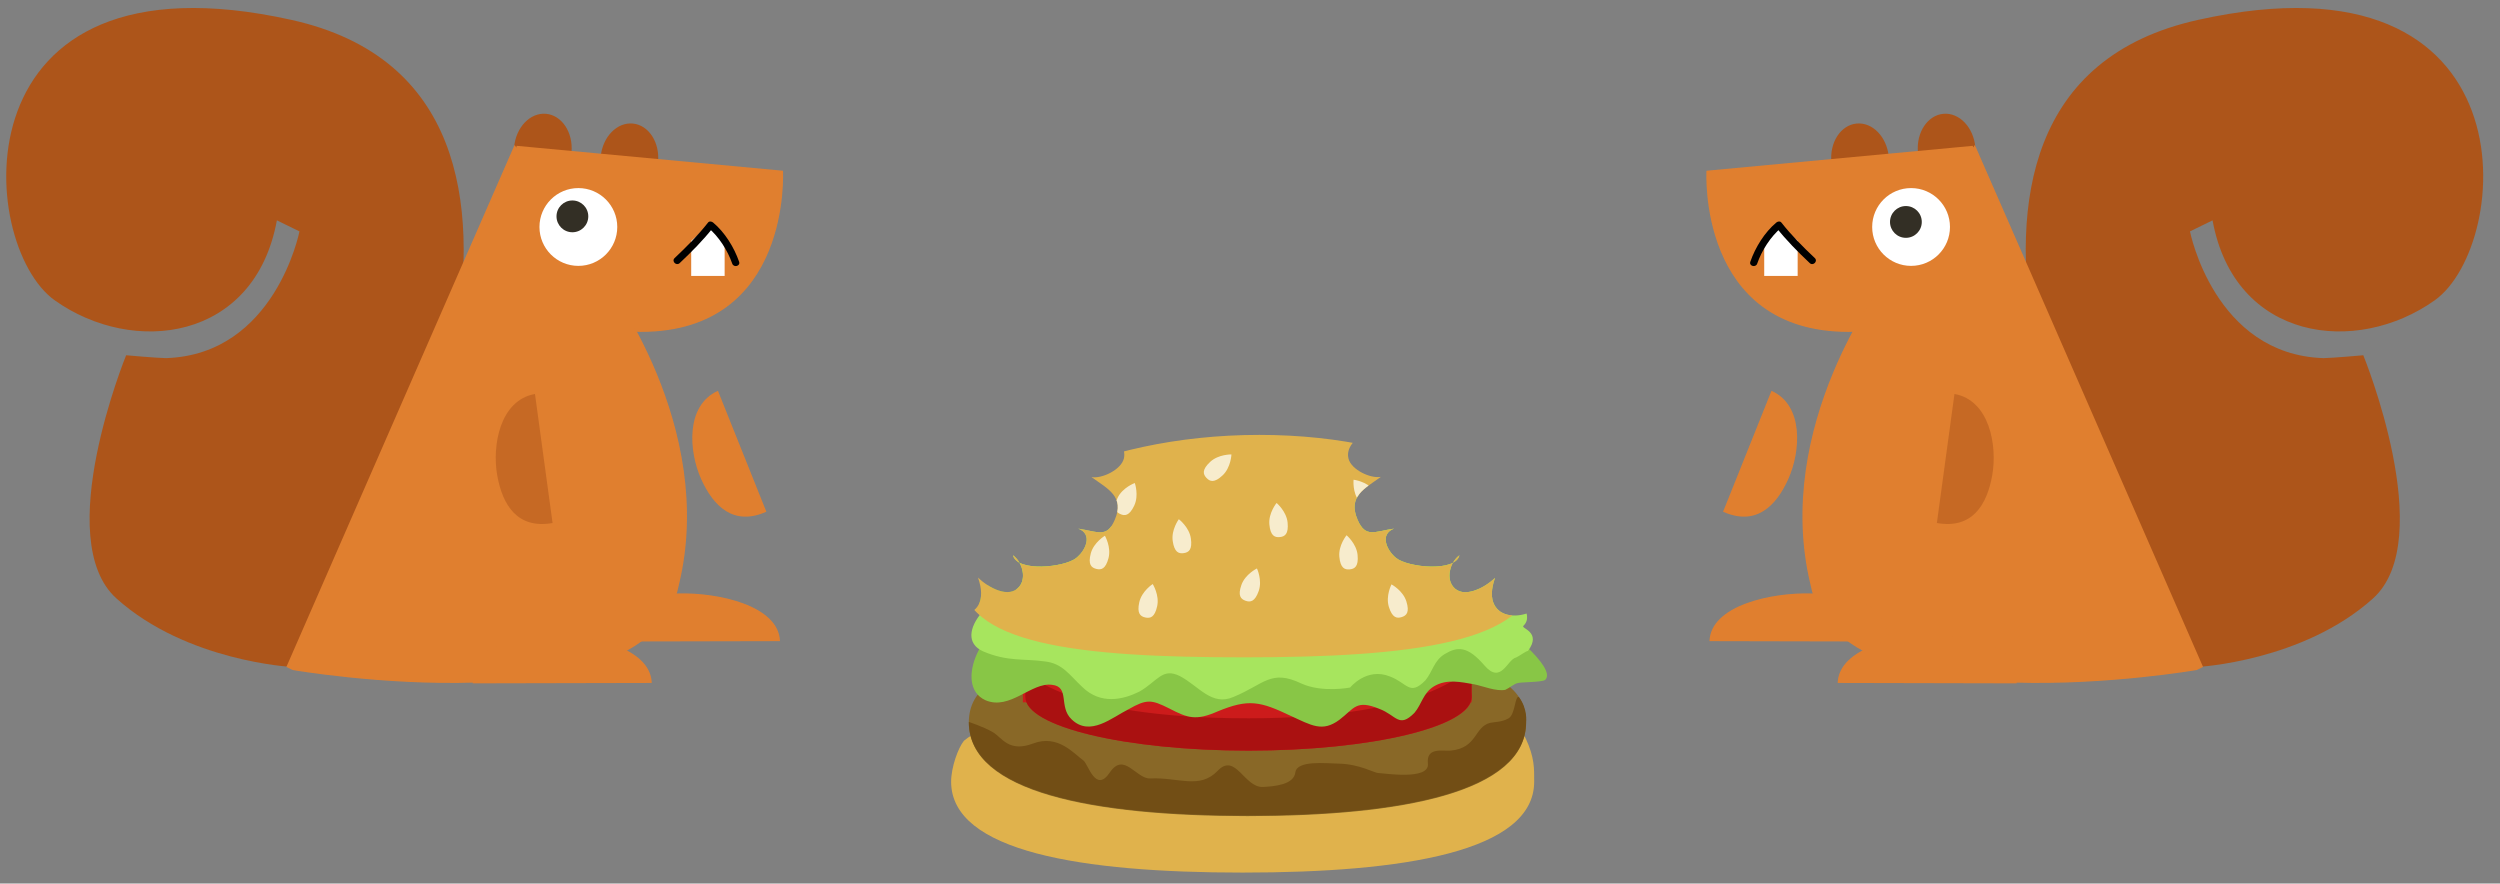 <?xml version="1.0" encoding="utf-8"?>
<!-- Generator: Adobe Illustrator 16.0.0, SVG Export Plug-In . SVG Version: 6.00 Build 0)  -->
<!DOCTYPE svg PUBLIC "-//W3C//DTD SVG 1.1//EN" "http://www.w3.org/Graphics/SVG/1.1/DTD/svg11.dtd">
<svg version="1.1" id="Layer_1" xmlns="http://www.w3.org/2000/svg" xmlns:xlink="http://www.w3.org/1999/xlink" x="0px" y="0px"
	 width="897px" height="317px" viewBox="0 0 897 317" enable-background="new 0 0 897 317" xml:space="preserve">
<rect x="0" y="0" width="897" height="317" fill="#808080" stroke="none"/>
<g>
	<g>
		<path fill="#AD551A" d="M657.109,58.218c-0.703-7.109,3.334-13.327,9.017-13.89c5.682-0.56,10.858,4.749,11.562,11.858
			L657.109,58.218z"/>
		<path fill="#AD551A" d="M688.155,54.643c-0.641-7.117,3.45-13.3,9.138-13.811c5.688-0.512,10.816,4.844,11.457,11.959
			L688.155,54.643z"/>
		<path fill="#AD551A" d="M761.468,215.537c0,0-93.687-181.532,27.116-208.387c120.802-26.854,113.129,80.564,84.995,100.6
			c-28.134,20.033-71.781,14.66-79.712-28.689l-8.099,3.965c0,0,8.667,44.189,47.884,45.469c3.144-0.026,14.299-1.032,14.299-1.032
			s27.041,66.1,3.462,87.279c-25.149,22.592-62.829,24.558-62.829,24.558L761.468,215.537z"/>
		<path fill="#E07F2F" d="M707.857,52.322l-95.58,8.94c0,0-3.344,57.733,50.9,57.828C717.422,119.184,707.857,52.322,707.857,52.322
			z"/>
		<path fill="#E07F2F" d="M708.577,52.001l81.88,187.298l-2.275,1.11c0,0-128.466,22.217-138.579-30.639
			c-13.758-56.837,26.19-108.617,26.19-108.617L708.577,52.001z"/>
		<circle fill="#FFFFFF" cx="685.694" cy="81.44" r="13.958"/>
		<circle fill="#332F25" cx="683.835" cy="79.632" r="5.702"/>
		<polygon fill="#FFFFFF" points="645,99 633,99 633,86.436 638.383,80.572 645,86.436 		"/>
		<path fill="#E07F2F" d="M635.609,140.222c11.701,5.248,10.469,21.768,6.043,31.634c-4.424,9.859-11.715,16.994-23.412,11.746
			L635.609,140.222z"/>
		<path fill="#E07F2F" d="M613.359,230.043c0.4-12.685,21.983-17.582,36.844-17.112c14.852,0.47,27.782,4.574,27.379,17.254
			L613.359,230.043z"/>
		<path fill="#E07F2F" d="M659.359,245.043c0.4-12.685,21.983-17.582,36.844-17.112c14.852,0.47,27.782,4.574,27.379,17.254
			L659.359,245.043z"/>
		<path opacity="0.5" fill="#AD551A" d="M701.259,141.357c12.626,2.252,15.444,18.578,13.548,29.223
			c-1.896,10.64-7.235,19.331-19.858,17.079L701.259,141.357z"/>
		<g>
			<g>
				<path d="M630.483,94.59c1.659-4.761,4.798-9.688,8.671-12.936c-0.603,0-1.206,0-1.809,0c3.616,4.602,7.75,8.738,12,12.75
					c1.198,1.131,3.01-0.674,1.809-1.809c-4.25-4.012-8.384-8.148-12-12.75c-0.457-0.582-1.325-0.405-1.809,0
					c-4.224,3.542-7.526,8.893-9.329,14.064C627.473,95.472,629.944,96.137,630.483,94.59L630.483,94.59z"/>
			</g>
		</g>
	</g>
	<g>
		<path fill="#AD551A" d="M236.102,58.218c0.703-7.109-3.334-13.327-9.017-13.89c-5.682-0.56-10.858,4.749-11.562,11.858
			L236.102,58.218z"/>
		<path fill="#AD551A" d="M205.056,54.643c0.641-7.117-3.45-13.3-9.138-13.811c-5.688-0.512-10.816,4.844-11.457,11.959
			L205.056,54.643z"/>
		<path fill="#AD551A" d="M131.743,215.537c0,0,93.687-181.532-27.116-208.387C-16.175-19.704-8.502,87.715,19.632,107.75
			c28.134,20.033,71.781,14.66,79.712-28.689l8.099,3.965c0,0-8.667,44.189-47.884,45.469c-3.144-0.026-14.299-1.032-14.299-1.032
			s-27.041,66.1-3.462,87.279c25.149,22.592,62.829,24.558,62.829,24.558L131.743,215.537z"/>
		<path fill="#E07F2F" d="M185.354,52.322l95.58,8.94c0,0,3.344,57.733-50.9,57.828C175.789,119.184,185.354,52.322,185.354,52.322z
			"/>
		<path fill="#E07F2F" d="M184.634,52.001l-81.88,187.298l2.275,1.11c0,0,128.466,22.217,138.579-30.639
			c13.758-56.837-26.19-108.617-26.19-108.617L184.634,52.001z"/>
		<circle fill="#FFFFFF" cx="207.517" cy="81.44" r="13.958"/>
		<circle fill="#332F25" cx="205.375" cy="77.632" r="5.702"/>
		<polygon fill="#FFFFFF" points="248,99 260,99 260,86.436 254.617,80.572 248,86.436 		"/>
		<path fill="#E07F2F" d="M257.602,140.222c-11.701,5.248-10.469,21.768-6.043,31.634c4.424,9.859,11.715,16.994,23.412,11.746
			L257.602,140.222z"/>
		<path fill="#E07F2F" d="M279.852,230.043c-0.4-12.685-21.983-17.582-36.844-17.112c-14.852,0.47-27.782,4.574-27.379,17.254
			L279.852,230.043z"/>
		<path fill="#E07F2F" d="M233.852,245.043c-0.4-12.685-21.983-17.582-36.844-17.112c-14.852,0.47-27.782,4.574-27.379,17.254
			L233.852,245.043z"/>
		<path opacity="0.5" fill="#AD551A" d="M191.952,141.357c-12.626,2.252-15.444,18.578-13.548,29.223
			c1.896,10.64,7.235,19.331,19.858,17.079L191.952,141.357z"/>
		<g>
			<g>
				<path d="M265.194,93.91c-1.802-5.171-5.104-10.523-9.329-14.064c-0.483-0.405-1.352-0.582-1.809,0
					c-3.616,4.602-7.75,8.738-12,12.75c-1.202,1.134,0.61,2.939,1.809,1.809c4.25-4.012,8.384-8.148,12-12.75
					c-0.603,0-1.206,0-1.809,0c3.873,3.247,7.012,8.175,8.671,12.936C263.267,96.137,265.738,95.472,265.194,93.91L265.194,93.91z"
					/>
			</g>
		</g>
	</g>
	<g>
		<defs>
			<path id="SVGID_1_" d="M556.578,213.166c-6.502,11.037-26.177,11.103-20.153-5.847c-3.688,3.597-11.514,7.786-15.135,3.069
				c-2.651-3.454-0.606-9.115,2.369-11.166c-1.459,6.132-18.424,4.406-22.705,1.003c-3.404-2.705-6.066-8.604-0.737-10.566
				c-7.122,1.07-10.261,3.445-13.101-3.157c-3.587-8.334,2.351-11.089,8.345-15.4c-3.687,0.673-10.634-2.522-11.626-6.569
				C481.92,156.708,497.074,151,503.078,152l-55.056-10.643L384,152c6.003-1,21.159,4.707,19.244,12.531
				c-0.991,4.047-7.939,7.325-11.625,6.652c5.994,4.312,11.934,7.023,8.347,15.357c-2.841,6.603-5.977,4.204-13.099,3.134
				c5.329,1.963,2.673,7.846-0.731,10.551c-4.282,3.403-21.236,5.113-22.696-1.019c2.976,2.051,5.042,7.688,2.392,11.143
				c-3.622,4.717-11.239,0.484-14.928-3.112c6.024,16.949-13.902,16.801-19.902,5.764V299l114,37c0,0,120.334-25.333,120.334-27.333
				S556.578,213.166,556.578,213.166z"/>
		</defs>
		<clipPath id="SVGID_2_">
			<use xlink:href="#SVGID_1_"  overflow="visible"/>
		</clipPath>
		<g clip-path="url(#SVGID_2_)">
			<path fill="#E0B24C" d="M341.266,280.477c0-5.227,2.559-12.223,4.599-14.687c14.208-12.054,54.262-8.859,100-8.859
				c46.938,0,98.147,0.788,101.471,7.839c3.321,7.055,3.127,11.001,3.127,15.706c0,25.103-46.828,32.607-104.598,32.609
				C388.096,313.085,341.266,305.579,341.266,280.477z"/>
			<path fill="#896827" d="M347.613,259.232c0-25.1,44.761-23.543,99.979-23.543c55.217-0.003,99.977-1.558,99.977,23.545
				s-44.715,33.59-99.93,33.59C392.419,292.824,347.613,284.336,347.613,259.232z"/>
			<path fill="#724E15" d="M347.613,259.029c0,25.105,44.806,33.592,100.025,33.592c55.215,0.001,99.93-8.486,99.93-33.591
				c0,0,0.648-4.667-2.619-8.97c-1.43-0.443-1.258,6.276-3.655,7.669c-2.483,1.447-5.238,1.285-6.597,1.622
				c-5.828,1.449-4.507,9-14.161,9.968c-2.815,0.281-8.853-1.431-8.207,4.681c0.645,6.111-16.013,3.375-17.724,3.375
				c-1.463,0-6.727-3.209-14.087-3.377c-4.798-0.107-15.183-1.291-15.743,3.135c-0.562,4.429-7.438,4.986-11.506,5.229
				c-6.834,0.415-9.924-12.552-16.387-5.792c-6.462,6.758-14.027,2.253-24.165,2.734c-5.07,0.243-9.412-9.729-14.522-2.129
				c-5.111,7.602-7.766-3.099-9.456-4.305c-3.379-2.414-9.143-9.498-18.023-6.115c-8.879,3.377-11.185-2.172-14.564-4.105
				C352.773,260.719,347.613,259.029,347.613,259.029z"/>
			<g>
				<ellipse fill="#CC1B1B" cx="448.022" cy="250.063" rx="80.114" ry="19.255"/>
				<ellipse fill="#CC1B1B" cx="448.022" cy="238.477" rx="80.114" ry="19.253"/>
				<rect x="367" y="239" fill="#CC1B1B" width="161" height="13"/>
				<path fill="#AA1111" d="M528,238.752c0,0-12.861,18.978-80.049,18.978c-67.186,0.001-80.036-17.047-80.036-17.047
					s-0.024,7.362-0.024,9.381c0,10.634,35.807,19.255,80.054,19.255c44.245,0.001,80.055-8.621,80.055-19.255
					C528,248.043,528,238.752,528,238.752z"/>
			</g>
			<g>
				<path fill="#88C646" d="M364.006,224.08c-9.918-2.461-22.612,21.636-10.423,27.159c8.805,3.768,16.502-6.566,23.878-5.525
					c6.539,0.702,2.246,7.93,7.056,12.412c6.578,6.372,14.53-0.738,20.381-3.63c6.593-3.76,8.235-3.482,14.562-0.334
					c6.76,3.521,9.676,4.507,17.51,1.053c10.99-4.512,15.113-3.622,26.06,1.597c7.565,3.456,11.413,5.992,17.54,1.456
					c5.354-4.068,5.904-7.352,14.278-3.956c6.262,2.341,7.047,7.142,12.674,1.434c2.599-3.042,3.086-7.134,6.954-9.465
					c4.645-2.797,9.604-1.565,14.53-0.74c2.885,0.588,7.908,2.622,11.098,1.967c1.176-0.499,3.467-2.3,4.273-2.364
					c0.771-0.462,8.891-0.295,10.035-1.193c4.515-4.408-15.712-19.433-14.908-19.496c0.27-6.91-13.262-19.22-20.513-18.646
					c0.593,2.385,1.896,3.499,3.942,3.74c-0.23-8.087-12.142-15.254-18.438-17.998c-12.557-5.094-24.609-3.739-36.309,2.046
					c-7.433,3.421-14.641,9.66-22.567,11.905c-7.929,2.247-13.948-2.143-21.081-5.229c-6.296-2.746-13.797-5.399-20.486-2.847
					c-5.883,2.488-1.633,4.991-9.91,2.806c-10.322-2.429-19.342-3.745-29.061,1.477c-3.901,1.931-11.268,6.156-13.518,12.588
					C349.316,220.725,364.006,224.08,364.006,224.08z"/>
			</g>
			<g>
				<path fill="#A7E55E" d="M367.869,212.495c-9.919-2.462-27.353,15.679-15.165,21.2c8.807,3.77,14.659,2.567,22.035,3.608
					c6.539,0.703,8.83,4.755,13.64,9.238c6.579,6.37,14.545,4.517,20.395,1.627c6.593-3.762,8.221-8.74,14.549-5.595
					c6.761,3.522,11.412,10.938,19.246,7.487c10.99-4.513,13.375-10.052,24.323-4.835c7.565,3.455,17.54,1.455,17.54,1.455
					s5.904-7.354,14.277-3.959c6.264,2.343,7.047,7.143,12.675,1.434c2.599-3.04,3.087-7.131,6.956-9.462
					c4.642-2.8,8.23-2.94,14.266,4.058c6.034,7.002,8.17-2.177,11.36-2.834c1.176-0.497,3.466-2.297,4.272-2.362
					c5.126-6.872-2.777-8.101-1.633-9.003c4.514-4.403-4.043-11.622-3.238-11.686c0.268-6.909-13.263-19.219-20.514-18.648
					c0.594,2.385,1.895,3.498,3.942,3.743c-0.231-8.087-12.142-15.255-18.438-18.001c-12.557-5.093-24.607-3.736-36.309,2.049
					c-7.432,3.42-14.64,9.658-22.566,11.904c-7.928,2.247-13.948-2.143-21.081-5.231c-6.295-2.745-13.797-5.398-20.484-2.845
					c-5.883,2.486-1.634,4.991-9.911,2.807c-10.322-2.428-19.341-3.744-29.061,1.476c-3.901,1.929-11.268,6.154-13.518,12.589
					C353.179,209.139,367.869,212.495,367.869,212.495z"/>
			</g>
			<g>
				<path fill="#E0B24C" d="M550.469,205.604c0,25.102-44.845,30.252-104.082,30.253c-59.237,0-101.579-4.508-101.579-29.608
					c0-25.103,47.78-50.209,107.019-50.209C511.062,156.039,550.469,180.5,550.469,205.604z"/>
				<g>
					<path fill="#F7ECCD" d="M397.732,200.25c-1.042,3.971-2.657,4.328-4.416,3.867c-1.756-0.464-2.989-1.566-1.947-5.538
						c1.041-3.971,5.07-6.354,5.07-6.354S398.775,196.278,397.732,200.25z"/>
					<path fill="#F7ECCD" d="M406.954,181.429c-1.759,3.711-3.414,3.763-5.056,2.984c-1.641-0.776-2.649-2.091-0.888-5.803
						c1.759-3.71,6.16-5.306,6.16-5.306S408.714,177.722,406.954,181.429z"/>
					<path fill="#F7ECCD" d="M375.578,195.325c-2.373,3.349-4.01,3.118-5.494,2.069c-1.482-1.05-2.249-2.516,0.124-5.869
						c2.371-3.352,6.981-4.168,6.981-4.168S377.95,191.974,375.578,195.325z"/>
					<path fill="#F7ECCD" d="M427.283,193.176c0.589,4.065-0.76,5.025-2.558,5.285c-1.796,0.259-3.363-0.277-3.952-4.342
						c-0.589-4.062,2.19-7.828,2.19-7.828S426.696,189.114,427.283,193.176z"/>
					<path fill="#F7ECCD" d="M415.19,217.518c-0.888,4.009-2.489,4.43-4.262,4.033c-1.772-0.393-3.047-1.449-2.158-5.456
						c0.887-4.009,4.821-6.548,4.821-6.548S416.08,213.512,415.19,217.518z"/>
					<path fill="#F7ECCD" d="M451.623,212.06c-1.369,3.875-3.008,4.098-4.722,3.493c-1.71-0.604-2.849-1.805-1.483-5.68
						c1.365-3.871,5.576-5.916,5.576-5.916S452.989,208.19,451.623,212.06z"/>
					<path fill="#F7ECCD" d="M487.104,199.146c0.377,4.088-1.02,4.976-2.829,5.145c-1.807,0.165-3.343-0.448-3.723-4.538
						c-0.378-4.086,2.59-7.709,2.59-7.709S486.727,195.059,487.104,199.146z"/>
					<path fill="#F7ECCD" d="M504.611,215.802c1.217,3.92,0.037,5.079-1.701,5.616c-1.73,0.54-3.362,0.257-4.583-3.665
						c-1.218-3.918,0.937-8.077,0.937-8.077S503.393,211.882,504.611,215.802z"/>
					<path fill="#F7ECCD" d="M492.876,175.874c2.564,3.207,1.89,4.717,0.47,5.851c-1.416,1.135-3.037,1.47-5.605-1.737
						c-2.567-3.205-2.082-7.86-2.082-7.86S490.309,172.671,492.876,175.874z"/>
					<path fill="#F7ECCD" d="M462,187.561c0.377,4.089-1.02,4.977-2.83,5.145c-1.806,0.167-3.343-0.449-3.722-4.539
						c-0.379-4.086,2.59-7.706,2.59-7.706S461.623,183.471,462,187.561z"/>
					<path fill="#F7ECCD" d="M438.683,170.547c-2.992,2.816-4.551,2.264-5.796,0.939c-1.245-1.322-1.704-2.91,1.284-5.729
						c2.988-2.814,7.668-2.705,7.668-2.705S441.671,167.734,438.683,170.547z"/>
					<path fill="#F7ECCD" d="M512.242,191.529c2.365,3.354,1.6,4.82,0.113,5.869c-1.482,1.045-3.123,1.275-5.49-2.076
						c-2.365-3.354-1.598-7.975-1.598-7.975S509.877,188.175,512.242,191.529z"/>
					<path fill="#F7ECCD" d="M535.504,200.433c1.124,3.95-0.084,5.081-1.832,5.578c-1.744,0.5-3.371,0.176-4.497-3.77
						c-1.126-3.95,1.124-8.055,1.124-8.055S534.377,196.486,535.504,200.433z"/>
				</g>
			</g>
		</g>
	</g>
</g>
</svg>
